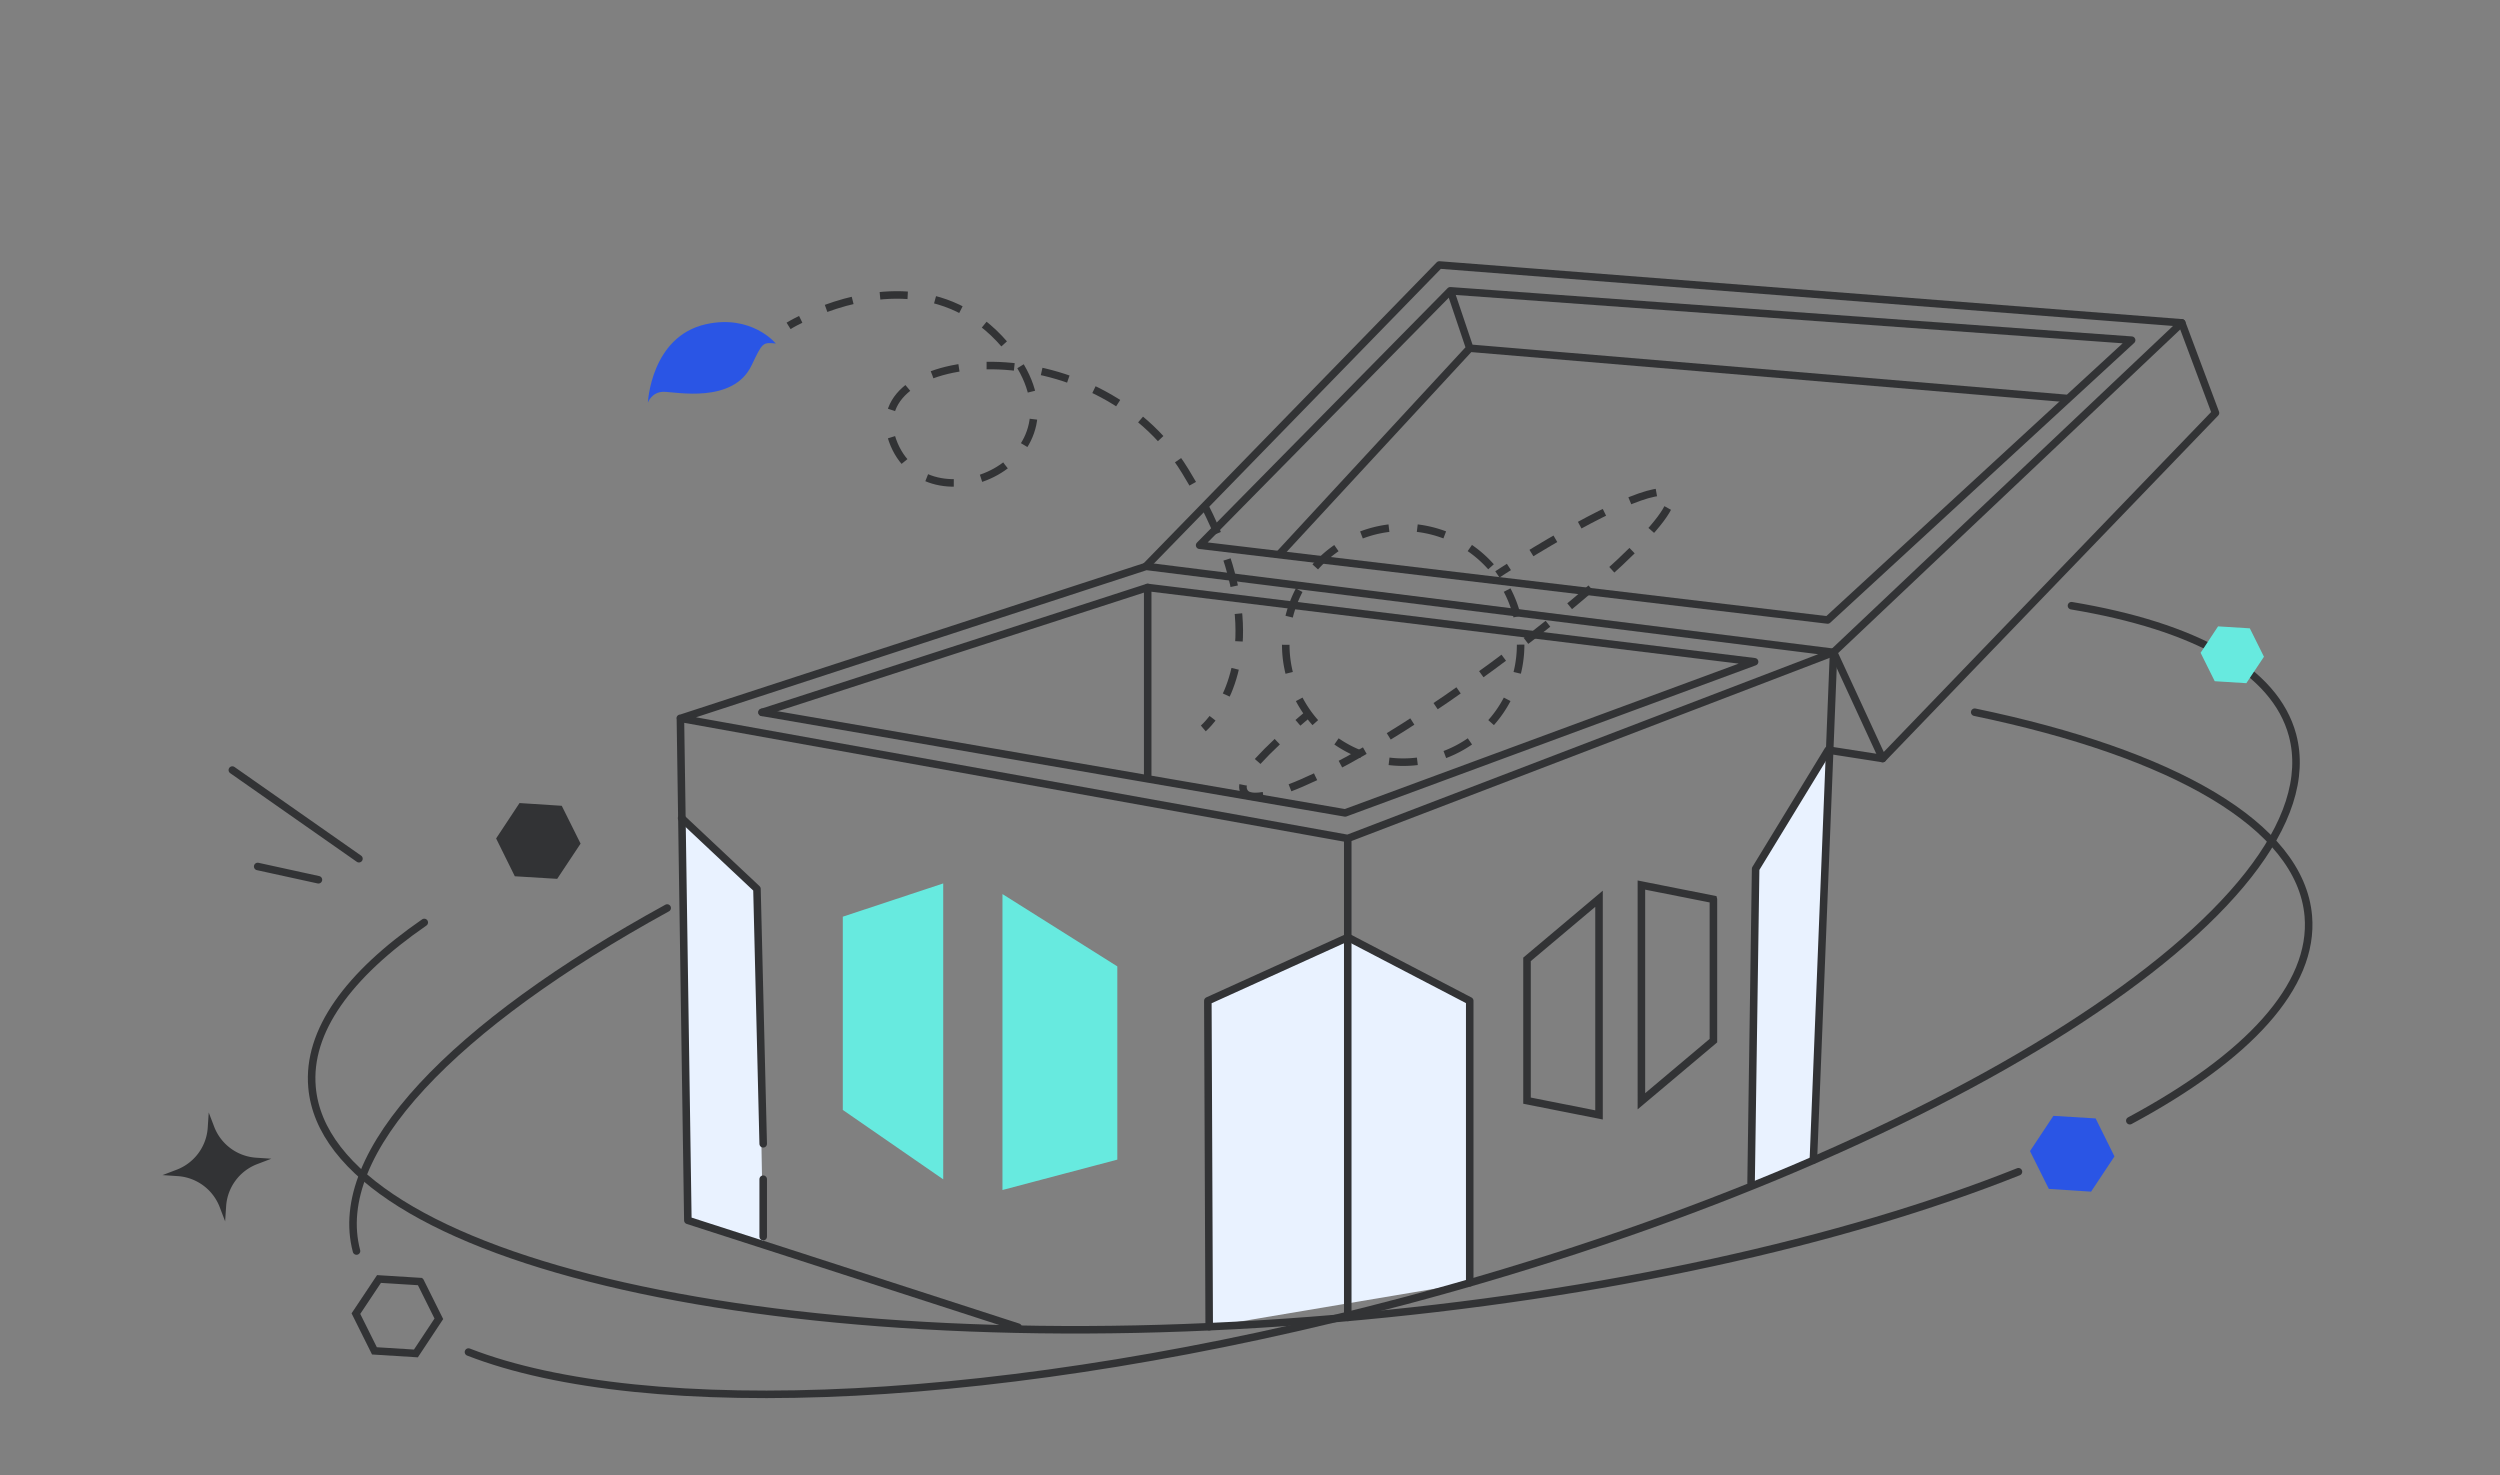 <svg width="200" height="118" fill="none" xmlns="http://www.w3.org/2000/svg"><rect width="100%" height="100%" fill="#808080" stroke="none"/><path d="m16.699 88.998.433 1.135a3.873 3.873 0 0 0 3.366 2.484l1.212.08-1.135.433a3.874 3.874 0 0 0-2.484 3.366l-.08 1.212-.433-1.135a3.874 3.874 0 0 0-3.365-2.484L13 94.009l1.135-.433a3.873 3.873 0 0 0 2.484-3.365l.08-1.213Z" fill="#323335"/><path d="m140.087 94.626.364-25.12 5.798-9.504-1.179 32.801-4.983 1.823ZM96.736 106.137l-.109-26.069 11.205-5.08 9.747 5.08v22.556M60.557 71.11l-6.028-5.663.486 32.182 6.04 1.944-.498-28.462Z" fill="#E9F2FF"/><path d="M81.448 106.171c-13.514-4.387-26.42-8.543-26.42-8.543l-.596-40.154 37.261-12.165 54.993 6.878-38.866 14.888v38.318M60.97 56.988l30.833-9.99M54.42 57.463l53.388 9.613" stroke="#323335" stroke-width=".603" stroke-miterlimit="10" stroke-linecap="round" stroke-linejoin="round"/><path d="m145.07 92.803 1.617-40.627 27.854-26.348-59.392-4.63-23.467 24.099" stroke="#323335" stroke-width=".603" stroke-miterlimit="10" stroke-linecap="round" stroke-linejoin="round"/><path d="m174.54 25.828 2.698 7.207-26.627 27.648-3.925-8.507" stroke="#323335" stroke-width=".603" stroke-miterlimit="10" stroke-linecap="round" stroke-linejoin="round"/><path d="m150.611 60.682-4.362-.68-5.798 9.504-.364 25.12M116.133 23.566l1.446 4.29 47.677 4.011M102.449 44.228l15.131-16.37M61.056 91.504l-.499-20.393-6.028-5.664M96.736 106.135l-.109-26.069 11.205-5.08 9.747 5.08v22.556M91.816 62.262V46.998l48.551 5.943-32.752 12.092-46.656-8.045M28.521 100.082C26.42 92.171 36.3 82.011 53.374 72.641" stroke="#323335" stroke-width=".603" stroke-miterlimit="10" stroke-linecap="round" stroke-linejoin="round"/><path d="M165.718 48.457c9.844 1.64 16.285 5.129 17.683 10.355 3.621 13.575-28.123 33.822-70.889 45.221-31.83 8.483-60.802 9.674-75.034 4.132" stroke="#323335" stroke-width=".603" stroke-miterlimit="10" stroke-linecap="round" stroke-linejoin="round"/><path d="M157.977 56.977c15.847 3.293 26.056 9.03 26.688 16.297.486 5.627-4.861 11.326-14.28 16.382M161.476 93.74c-13.951 5.566-33.129 9.893-54.494 11.728-44.104 3.779-80.818-4.497-82.021-18.497-.39-4.472 2.904-8.981 8.98-13.174M20.616 69.318l4.858 1.063M18.587 61.605l10.128 7.092" stroke="#323335" stroke-width=".603" stroke-miterlimit="10" stroke-linecap="round" stroke-linejoin="round"/><path d="m33.626 102.527-3.306-.207-1.847 2.771 1.482 2.978 3.318.206 1.835-2.771-1.482-2.977Z" stroke="#323335" stroke-width=".603" stroke-miterlimit="10"/><path d="m44.94 64.463-3.378-.219-1.872 2.832 1.495 3.026 3.39.206 1.872-2.819-1.507-3.026Z" fill="#323335"/><path d="m167.651 89.474-3.379-.206-1.872 2.82 1.507 3.025 3.379.219 1.872-2.82-1.507-3.038Z" fill="#2A55E5"/><path d="m179.986 50.267-2.541-.158-1.397 2.115 1.13 2.273 2.528.158 1.41-2.115-1.13-2.273Z" fill="#67EADF"/><path d="M63.085 26.07s.352-.22.972-.523" stroke="#323335" stroke-width=".603" stroke-miterlimit="10"/><path d="M66.087 24.672c3.73-1.361 10.16-2.455 14.742 3.44 6.818 8.762-6.794 14.546-9.431 7.109-2.637-7.438 16.212-9.322 23.419 2.467 6.149 10.05 4.411 16.103 2.807 18.85" stroke="#323335" stroke-width=".603" stroke-miterlimit="10" stroke-dasharray="2.22 2.22"/><path d="M97.004 57.46c-.425.547-.741.815-.741.815" stroke="#323335" stroke-width=".603" stroke-miterlimit="10"/><path d="M121.65 51.58a9.393 9.393 0 0 1-9.394 9.394 9.393 9.393 0 0 1-9.395-9.394 9.393 9.393 0 0 1 9.395-9.395 9.393 9.393 0 0 1 9.394 9.395Z" stroke="#323335" stroke-width=".603" stroke-miterlimit="10" stroke-dasharray="2.27 2.27"/><path d="M104.671 57.11c-.291.254-.571.485-.838.716" stroke="#323335" stroke-width=".603" stroke-miterlimit="10"/><path d="M102.181 59.334c-2.455 2.309-3.075 3.414-2.601 4.083.948 1.337 8.167-1.81 17.962-8.787 9.796-6.976 16.978-13.708 16.03-15.033-.693-.972-5.542 1.215-11.922 5.177" stroke="#323335" stroke-width=".603" stroke-miterlimit="10" stroke-dasharray="2.23 2.23"/><path d="M120.713 45.357c-.303.195-.619.39-.923.596" stroke="#323335" stroke-width=".603" stroke-miterlimit="10"/><path d="M62.064 27.48s-1.932-2.358-5.59-1.543c-4.4.984-4.643 6.27-4.643 6.27s.304-.862 1.264-.862 5.566.984 7.037-2.127c.875-1.835.875-1.835 1.932-1.738Z" fill="#2A55E5"/><path d="M61.056 94.336v4.594" stroke="#323335" stroke-width=".603" stroke-miterlimit="10" stroke-linecap="round" stroke-linejoin="round"/><path d="M89.385 77.31V92.77l-9.188 2.43V71.526l9.188 5.785ZM67.424 73.335v15.46l8.033 5.553V70.674l-8.033 2.661Z" fill="#67EADF"/><path d="M122.161 76.75v11.302l5.761 1.142V71.9l-5.761 4.85ZM137.073 71.949v11.302l-5.761 4.85V70.806l5.761 1.142Z" stroke="#323335" stroke-width=".603" stroke-miterlimit="10"/><path d="m95.97 43.62 20.053-20.356 54.507 3.95-24.318 22.385-50.241-5.979Z" stroke="#323335" stroke-width=".603" stroke-miterlimit="10" stroke-linecap="round" stroke-linejoin="round"/></svg>